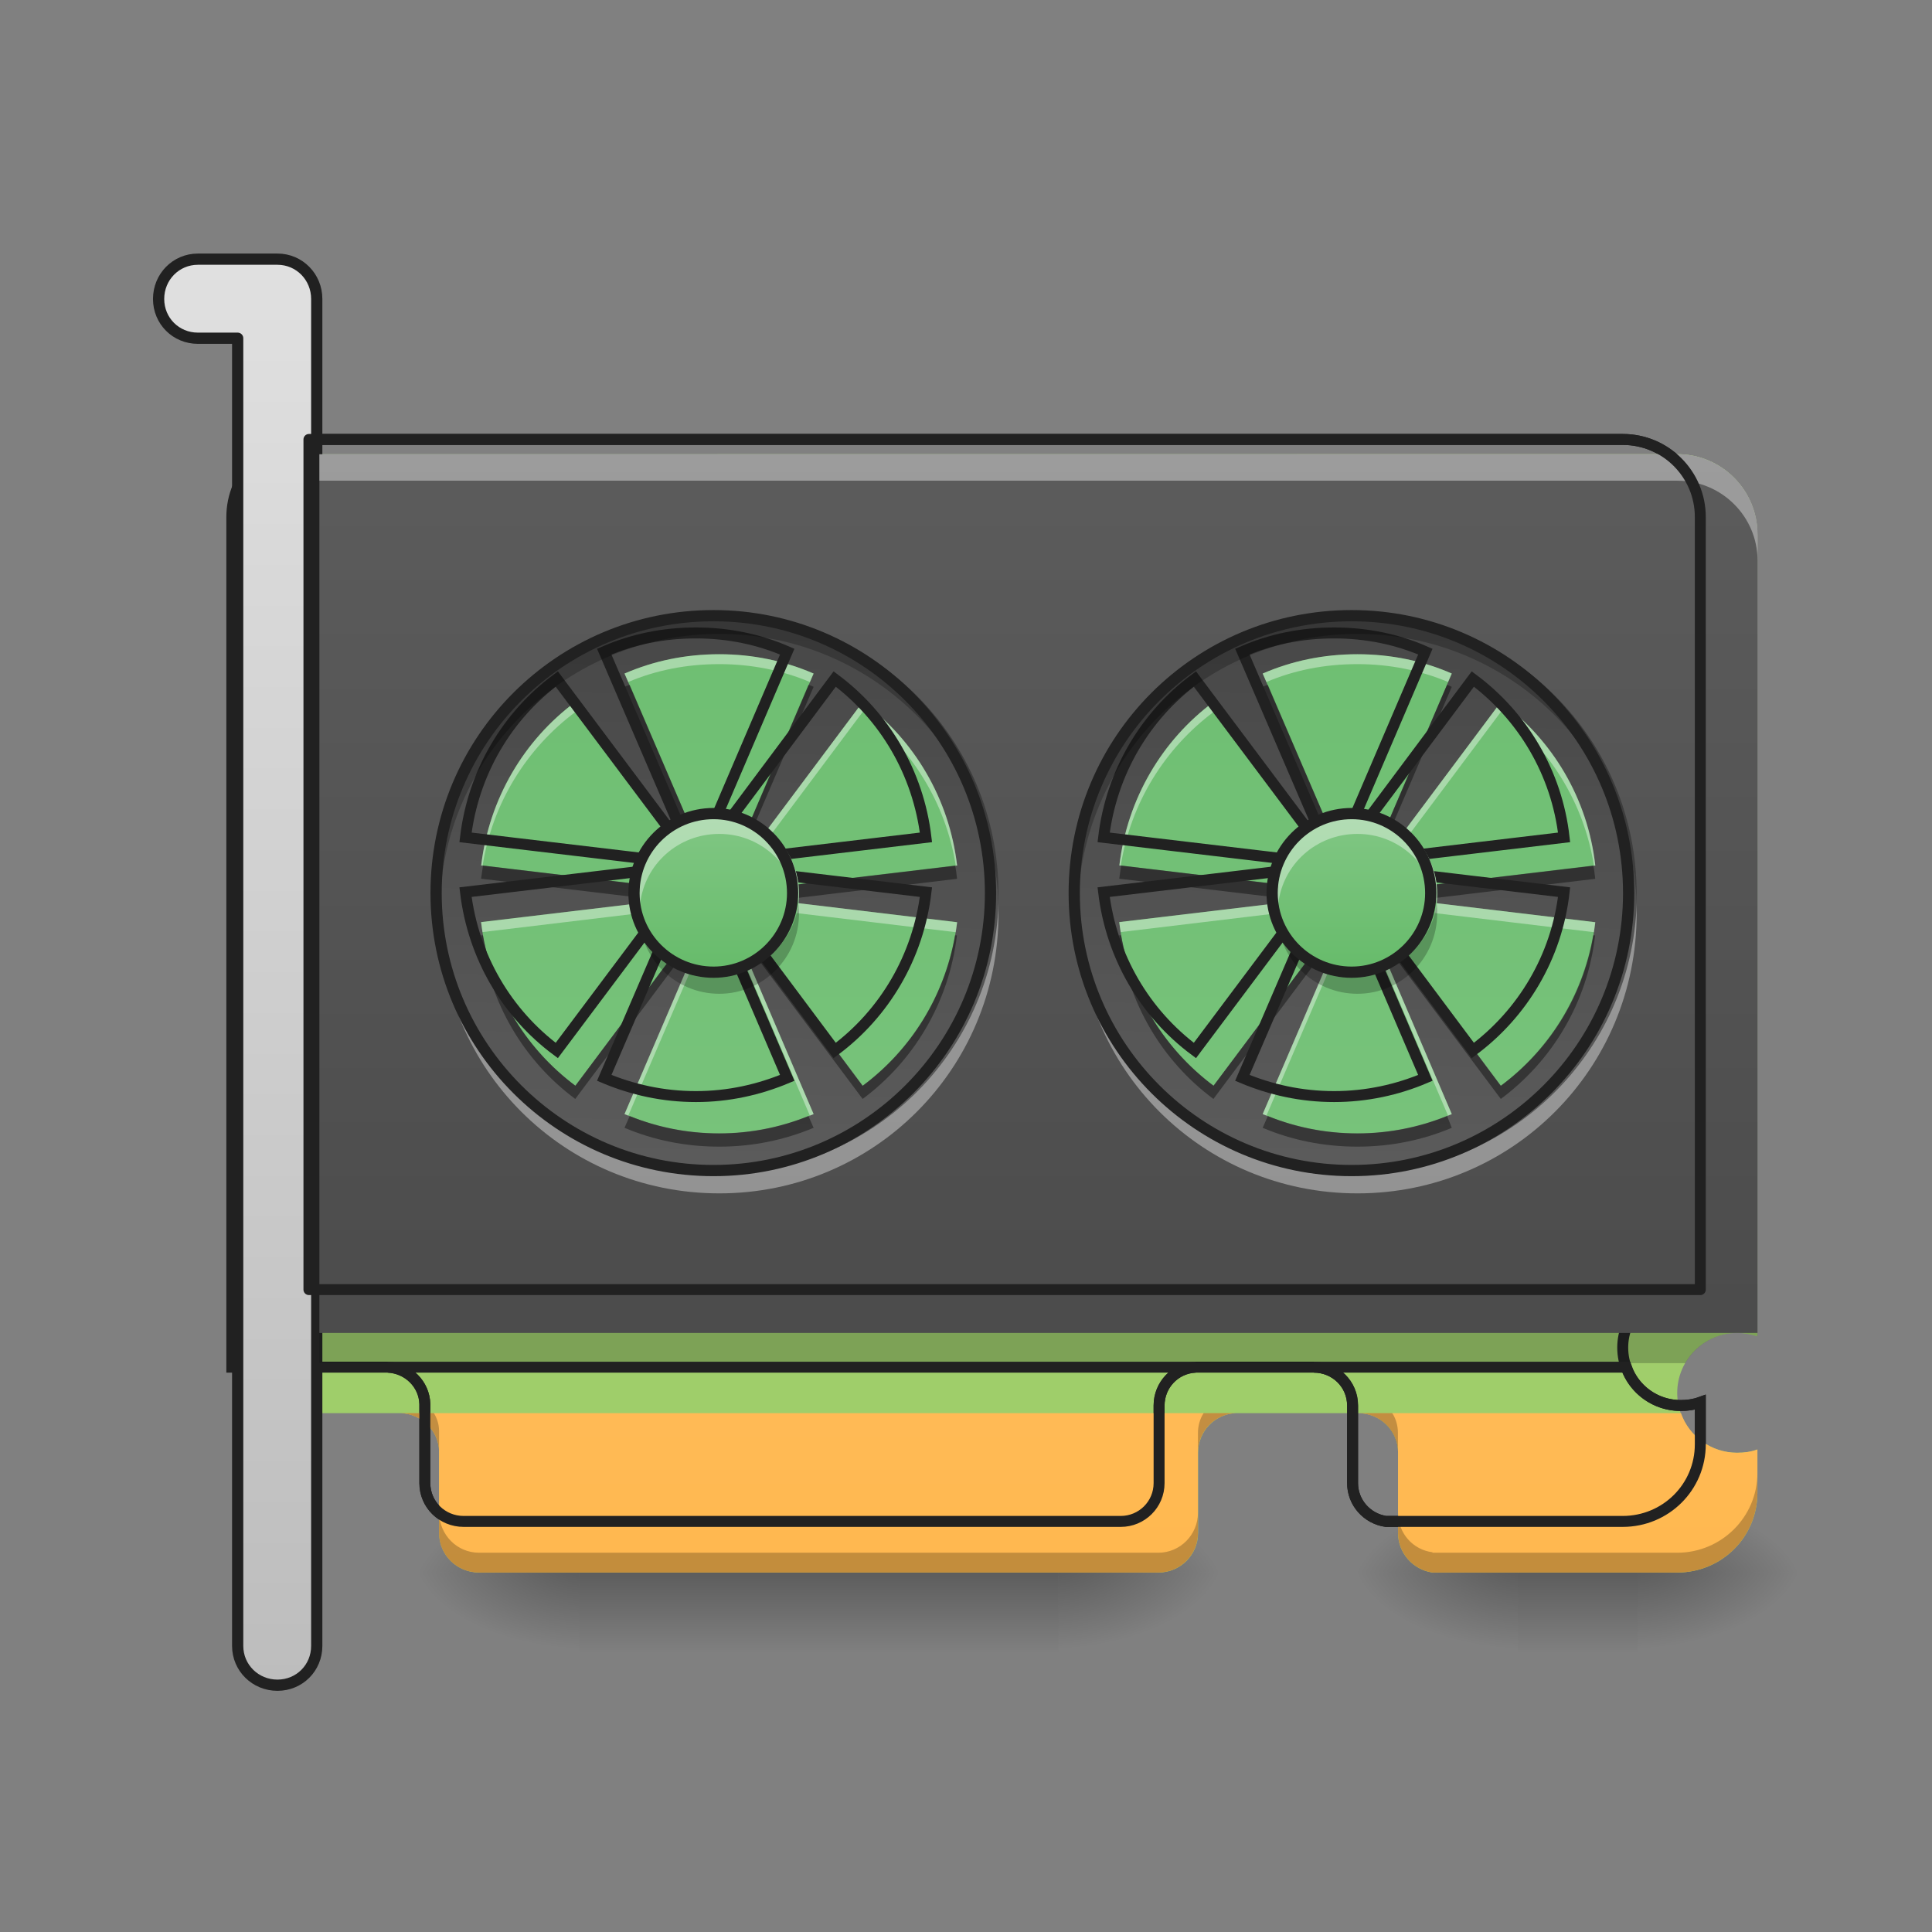 <svg height="16" viewBox="0 0 16 16" width="16" xmlns="http://www.w3.org/2000/svg" xmlns:xlink="http://www.w3.org/1999/xlink"><rect x="0" y="0" width="16" height="16" fill="#808080" stroke="none"/><linearGradient id="a"><stop offset="0" stop-opacity=".275"/><stop offset="1" stop-opacity="0"/></linearGradient><linearGradient id="b" gradientUnits="userSpaceOnUse" x1="5.458" x2="5.458" xlink:href="#a" y1="13.025" y2="13.686"/><linearGradient id="c"><stop offset="0" stop-opacity=".314"/><stop offset=".222" stop-opacity=".275"/><stop offset="1" stop-opacity="0"/></linearGradient><radialGradient id="d" cx="450.909" cy="189.579" gradientTransform="matrix(0 -.039 -.07 -0 21.931 30.805)" gradientUnits="userSpaceOnUse" r="21.167" xlink:href="#c"/><radialGradient id="e" cx="450.909" cy="189.579" gradientTransform="matrix(-0 .039 .07 0 -8.37 -4.756)" gradientUnits="userSpaceOnUse" r="21.167" xlink:href="#c"/><radialGradient id="f" cx="450.909" cy="189.579" gradientTransform="matrix(-0 -.039 .07 -0 -8.37 30.805)" gradientUnits="userSpaceOnUse" r="21.167" xlink:href="#c"/><radialGradient id="g" cx="450.909" cy="189.579" gradientTransform="matrix(0 .039 -.07 0 21.931 -4.756)" gradientUnits="userSpaceOnUse" r="21.167" xlink:href="#c"/><linearGradient id="h" gradientUnits="userSpaceOnUse" x1="13.23" x2="13.23" xlink:href="#a" y1="13.025" y2="13.686"/><radialGradient id="i" cx="450.909" cy="189.579" gradientTransform="matrix(0 -.039 -.07 -0 26.727 30.805)" gradientUnits="userSpaceOnUse" r="21.167" xlink:href="#c"/><radialGradient id="j" cx="450.909" cy="189.579" gradientTransform="matrix(-0 .039 .07 0 -.597 -4.756)" gradientUnits="userSpaceOnUse" r="21.167" xlink:href="#c"/><radialGradient id="k" cx="450.909" cy="189.579" gradientTransform="matrix(-0 -.039 .07 -0 -.597 30.805)" gradientUnits="userSpaceOnUse" r="21.167" xlink:href="#c"/><radialGradient id="l" cx="450.909" cy="189.579" gradientTransform="matrix(0 .039 -.07 0 26.727 -4.756)" gradientUnits="userSpaceOnUse" r="21.167" xlink:href="#c"/><linearGradient id="m" gradientUnits="userSpaceOnUse" x1="5.954" x2="5.954" y1="13.355" y2="3.433"><stop offset="0" stop-color="#9ccc65"/><stop offset="1" stop-color="#aed581"/></linearGradient><linearGradient id="n" gradientUnits="userSpaceOnUse" x1="84.667" x2="84.667" y1="233.5" y2="-147.5"><stop offset="0" stop-color="#bdbdbd"/><stop offset="1" stop-color="#e0e0e0"/></linearGradient><linearGradient id="o"><stop offset="0" stop-color="#424242"/><stop offset="1" stop-color="#616161"/></linearGradient><linearGradient id="p" gradientUnits="userSpaceOnUse" x1="8.6" x2="8.6" xlink:href="#o" y1="15.34" y2="1.448"/><linearGradient id="q" gradientUnits="userSpaceOnUse" x1="11.075" x2="10.91" xlink:href="#o" y1="3.763" y2="11.04"/><linearGradient id="r"><stop offset="0" stop-color="#81c784"/><stop offset="1" stop-color="#66bb6a"/></linearGradient><linearGradient id="s" gradientUnits="userSpaceOnUse" x1="11.907" x2="11.907" xlink:href="#r" y1="14.017" y2="1.448"/><linearGradient id="t" gradientUnits="userSpaceOnUse" x1="11.246" x2="11.246" xlink:href="#r" y1="6.74" y2="8.063"/><linearGradient id="u" gradientUnits="userSpaceOnUse" x1="5.954" x2="5.954" y1="13.355" y2="3.433"><stop offset="0" stop-color="#ffb74d"/><stop offset="1" stop-color="#ffcc80"/></linearGradient><linearGradient id="v" gradientUnits="userSpaceOnUse" x1="5.79" x2="5.625" xlink:href="#o" y1="3.763" y2="11.04"/><linearGradient id="w" gradientUnits="userSpaceOnUse" x1="6.622" x2="6.622" xlink:href="#r" y1="14.017" y2="1.448"/><linearGradient id="x" gradientUnits="userSpaceOnUse" x1="5.96" x2="5.96" xlink:href="#r" y1="6.74" y2="8.063"/><path d="m4.797 13.023h3.969v.664h-3.969zm0 0" fill="url(#b)"/><path d="m8.766 13.023h1.324v-.66h-1.324zm0 0" fill="url(#d)"/><path d="m4.797 13.023h-1.324v.664h1.324zm0 0" fill="url(#e)"/><path d="m4.797 13.023h-1.324v-.66h1.324zm0 0" fill="url(#f)"/><path d="m8.766 13.023h1.324v.664h-1.324zm0 0" fill="url(#g)"/><path d="m12.57 13.023h.992v.664h-.992zm0 0" fill="url(#h)"/><path d="m13.562 13.023h1.32v-.66h-1.32zm0 0" fill="url(#i)"/><path d="m12.57 13.023h-1.324v.664h1.324zm0 0" fill="url(#j)"/><path d="m12.57 13.023h-1.324v-.66h1.324zm0 0" fill="url(#k)"/><path d="m13.562 13.023h1.32v.664h-1.32zm0 0" fill="url(#l)"/><path d="m2.645 3.762c-.363 0-.66.297-.66.664v7.277h1.336c.172.008.312.145.316.316v.676c0 .184.148.328.332.328h5.625c.18 0 .328-.145.328-.328v-.664c0-.176.137-.32.312-.328h1.012c.184 0 .332.145.332.328v.664c0 .168.125.305.285.328h2.027c.367 0 .664-.293.664-.66v-.359c-.055.02-.109.027-.168.027-.273 0-.496-.219-.496-.496 0-.273.223-.496.496-.496.059 0 .113.012.168.027v-6.641c0-.367-.297-.664-.664-.664zm0 0" fill="url(#m)"/><path d="m319.812 454.917c-43.933 0-79.835 35.902-79.835 80.307v880.073h161.559c20.785.945 37.792 17.479 38.264 38.264v81.724c0 22.203 17.951 39.681 40.154 39.681h680.25c21.73 0 39.681-17.479 39.681-39.681v-80.307c0-21.258 16.534-38.736 37.792-39.681h122.351c22.203 0 40.154 17.479 40.154 39.681v80.307c0 20.313 15.117 36.847 34.485 39.681h35.43 209.744c44.405 0 80.307-35.43 80.307-79.835v-43.46c-6.614 2.362-13.227 3.307-20.313 3.307-33.068 0-59.994-26.454-59.994-59.994 0-33.068 26.927-59.994 59.994-59.994 7.086 0 13.699 1.417 20.313 3.307v-803.073c0-44.405-35.902-80.307-80.307-80.307zm0 0" fill="none" stroke="#212121" stroke-linecap="round" stroke-width="11.339" transform="scale(.008)"/><path d="m2.645 3.762c-.363 0-.66.297-.66.664v.168c0-.367.297-.664.66-.664h11.246c.367 0 .664.297.664.664v-.168c0-.367-.297-.664-.664-.664zm3.969 8.438v.496zm0 0" fill="#fff" fill-opacity=".392"/><path d="m52.87-147.506c-5.874 0-10.499 4.75-10.499 10.624s4.625 10.499 10.499 10.499h10.624v349.342c0 5.874 4.75 10.499 10.624 10.499s10.499-4.625 10.499-10.499v-359.841c0-5.874-4.625-10.624-10.499-10.624zm0 0" fill="url(#n)" stroke="#212121" stroke-linecap="round" stroke-linejoin="round" stroke-width="3" transform="matrix(.031 0 0 .031 0 6.719)"/><path d="m2.645 3.762v7.277h11.91v-6.613c0-.367-.297-.664-.664-.664zm0 0" fill="url(#p)"/><path d="m2.645 3.762v.219h11.246c.367 0 .664.297.664.66v-.215c0-.367-.297-.664-.664-.664zm0 0" fill="#fff" fill-opacity=".392"/><path d="m319.812 454.917v880.073h1440.335v-799.766c0-44.405-35.902-80.307-80.307-80.307zm0 0" fill="none" stroke="#212121" stroke-linecap="round" stroke-linejoin="round" stroke-width="11.339" transform="scale(.008)"/><path d="m2.645 11.039v.25h11.312c.086-.148.246-.25.43-.25.059 0 .113.012.168.027v-.027zm0 0" fill="#0e1113" fill-opacity=".235"/><path d="m11.242 5.086c1.277 0 2.312 1.035 2.312 2.316 0 1.277-1.035 2.316-2.312 2.316-1.281 0-2.316-1.039-2.316-2.316 0-1.281 1.035-2.316 2.316-2.316zm0 0" fill="url(#q)"/><path d="m11.242 5.418c-.281 0-.543.055-.785.16l.785 1.824.781-1.824c-.238-.105-.504-.16-.781-.16zm0 1.984 1.969-.234c-.062-.555-.355-1.039-.781-1.355zm0 0 1.188 1.59c.426-.316.719-.801.781-1.355zm0 0-.785 1.824c.242.102.504.16.785.16.277 0 .543-.059.781-.16zm0 0-1.973.234c.066.555.355 1.039.781 1.355zm0 0-1.191-1.59c-.426.316-.715.801-.781 1.355zm0 0" fill="url(#s)"/><path d="m10.5 5.672c-.016.004-.027.008-.043.016l.672 1.566.113.148zm.742 1.73.109-.148.672-1.566c-.016-.008-.027-.012-.039-.016zm0 0 .043.004.004-.012zm0 0 .023.055.004-.016zm0 0-.031.039.008.016zm0 0-.051-.008.004.012zm-1.957-.234c-.004.035-.012.074-.016.109l1.508.18.387-.047-.016-.02zm3.91 0-1.863.223-.016.02.391.047 1.504-.18c-.004-.035-.008-.074-.016-.109zm-1.996.289-.035.047.031.004.016-.035zm.082 0-.012.016.016.035.031-.004zm-.09.062-.043.004-1.098 1.469c-.395-.297-.676-.738-.766-1.246h-.016c.066.555.355 1.039.781 1.355l1.078-1.441zm.098 0 .062.141 1.078 1.441c.426-.316.719-.801.781-1.355h-.016c-.09.508-.367.949-.766 1.246l-1.098-1.469zm-.789 1.723-.043.098c.242.102.504.156.785.156.277 0 .543-.055.781-.156l-.039-.098c-.23.094-.48.145-.742.145-.266 0-.516-.051-.742-.145zm0 0" fill="#010101" fill-opacity=".392"/><path d="m11.242 5.418c-.281 0-.543.055-.785.16l.031.07c.23-.098.484-.148.754-.148.266 0 .52.051.75.148l.031-.07c-.238-.105-.504-.16-.781-.16zm-1.191.395c-.426.316-.715.801-.781 1.355h.012c.082-.52.367-.973.77-1.273l1.121 1.5.031.004-.047-.109zm2.379 0-1.105 1.477-.047.109.031-.004 1.121-1.5c.402.301.688.754.77 1.273h.012c-.062-.555-.355-1.039-.781-1.355zm-1.223 1.594-.023.004.027.031.008-.008zm.066 0-.012.027.012.008.023-.031zm-.379.035-1.625.195c.004.027.008.055.012.082l1.891-.227.012-.016zm.328 0-.004.012.023.031zm.02.043.02-.031-.004-.012zm0 0 .035.004-.004-.008zm0 0 .75 1.754c.012-.004.02-.008.031-.012l-.699-1.633zm0 0-.086.109-.699 1.633c.012.004.02.008.031.012zm0 0-.035-.004-.004.008zm.344-.043-.289.035.012.016 1.891.227c.004-.027.008-.055.012-.082zm0 0" fill="#fff" fill-opacity=".392"/><path d="m720.17 655.213c-34.013 0-65.663 6.614-94.952 19.368l94.952 220.609 94.479-220.609c-28.816-12.755-60.939-19.368-94.479-19.368zm0 239.977 238.088-28.344c-7.558-67.08-42.988-125.657-94.479-163.921zm0 0 143.608 192.265c51.491-38.264 86.921-96.841 94.479-163.921zm0 0-94.952 220.609c29.289 12.282 60.939 19.368 94.952 19.368 33.54 0 65.663-7.086 94.479-19.368zm0 0-238.56 28.344c8.031 67.08 42.988 125.657 94.479 163.921zm0 0-144.081-192.265c-51.491 38.264-86.448 96.841-94.479 163.921zm0 0" fill="none" stroke="#212121" stroke-width="11.339" transform="matrix(.008 0 0 .008 5.287 0)"/><path d="m11.242 6.738c.363 0 .66.297.66.664 0 .363-.297.66-.66.66-.367 0-.664-.297-.664-.66 0-.367.297-.664.664-.664zm0 0" fill="url(#t)"/><path d="m11.242 5.086c-1.285 0-2.316 1.031-2.316 2.316v.082c.043-1.242 1.059-2.234 2.316-2.234 1.254 0 2.27.992 2.312 2.234 0-.027 0-.055 0-.082 0-1.285-1.031-2.316-2.312-2.316zm0 0" fill-opacity=".235"/><path d="m11.242 9.883c-1.285 0-2.316-1.031-2.316-2.316 0-.027 0-.055 0-.082.043 1.242 1.059 2.234 2.316 2.234 1.254 0 2.27-.992 2.312-2.234v.082c0 1.285-1.031 2.316-2.312 2.316zm0 0" fill="#fff" fill-opacity=".392"/><path d="m190.545-52.266c40.871 0 73.993 33.122 73.993 74.118 0 40.871-33.122 74.118-73.993 74.118-40.996 0-74.118-33.247-74.118-74.118 0-40.996 33.122-74.118 74.118-74.118zm0 0" fill="none" stroke="#212121" stroke-linecap="round" stroke-linejoin="round" stroke-width="3" transform="matrix(.031 0 0 .031 5.287 6.719)"/><path d="m11.242 6.738c-.367 0-.664.297-.664.664 0 .027.004.055.008.082.039-.328.316-.578.656-.578.336 0 .613.25.656.578.004-.027.004-.055.004-.082 0-.367-.297-.664-.66-.664zm0 0" fill="#fff" fill-opacity=".392"/><path d="m11.242 8.23c-.367 0-.664-.297-.664-.664 0-.027.004-.055.008-.082.039.328.316.578.656.578.336 0 .613-.25.656-.578.004.027.004.055.004.082 0 .367-.297.664-.66.664zm0 0" fill-opacity=".235"/><path d="m190.545.604c11.624 0 21.123 9.499 21.123 21.248 0 11.624-9.499 21.123-21.123 21.123-11.749 0-21.248-9.499-21.248-21.123 0-11.749 9.499-21.248 21.248-21.248zm0 0" fill="none" stroke="#212121" stroke-linecap="round" stroke-linejoin="round" stroke-width="3" transform="matrix(.031 0 0 .031 5.287 6.719)"/><path d="m3.32 11.703c.172.008.312.145.316.316v.676c0 .184.148.328.332.328h5.625c.18 0 .328-.145.328-.328v-.664c0-.176.137-.32.312-.328zm7.926 0c.184 0 .332.145.332.328v.664c0 .168.125.305.285.328h2.027c.367 0 .664-.293.664-.66v-.359c-.055.02-.109.027-.168.027-.215 0-.398-.137-.465-.328zm0 0" fill="url(#u)"/><path d="m3.32 11.703c.172.008.312.145.316.316v-.168c0-.055-.016-.105-.043-.148zm6.648 0c-.031.047-.047.105-.047.164v.66c0 .184-.148.332-.328.332h-5.625c-.184 0-.328-.148-.332-.332v.168c0 .184.148.328.332.328h5.625c.18 0 .328-.145.328-.328v-.664c0-.176.137-.32.312-.328zm1.277 0c.184 0 .332.145.332.328v-.164c0-.059-.016-.117-.047-.164zm3.309.496c0 .363-.297.66-.664.66h-2.027v-.004c-.16-.02-.285-.156-.285-.328v.168c0 .168.125.305.285.328h2.027c.367 0 .664-.293.664-.66zm0 0" fill-opacity=".235"/><path d="m401.536 1415.298c20.785.945 37.792 17.479 38.264 38.264v81.724c0 22.203 17.951 39.681 40.154 39.681h680.25c21.73 0 39.681-17.479 39.681-39.681v-80.307c0-21.258 16.534-38.736 37.792-39.681zm958.491 0c22.203 0 40.154 17.479 40.154 39.681v80.307c0 20.313 15.117 36.847 34.485 39.681h245.173c44.405 0 80.307-35.43 80.307-79.835v-43.46c-6.614 2.362-13.227 3.307-20.313 3.307-25.982 0-48.184-16.534-56.215-39.681zm0 0" fill="none" stroke="#212121" stroke-linecap="round" stroke-width="11.339" transform="scale(.008)"/><path d="m5.957 5.086c1.277 0 2.312 1.035 2.312 2.316 0 1.277-1.035 2.316-2.312 2.316-1.281 0-2.316-1.039-2.316-2.316 0-1.281 1.035-2.316 2.316-2.316zm0 0" fill="url(#v)"/><path d="m5.957 5.418c-.281 0-.543.055-.785.16l.785 1.824.781-1.824c-.242-.105-.504-.16-.781-.16zm0 1.984 1.969-.234c-.066-.555-.355-1.039-.781-1.355zm0 0 1.188 1.59c.426-.316.715-.801.781-1.355zm0 0-.785 1.824c.242.102.504.16.785.16.277 0 .539-.059.781-.16zm0 0-1.973.234c.066.555.355 1.039.781 1.355zm0 0-1.191-1.59c-.426.316-.715.801-.781 1.355zm0 0" fill="url(#w)"/><path d="m5.215 5.672c-.016.004-.027.008-.043.016l.672 1.566.113.148zm.742 1.73.109-.148.672-1.566c-.016-.008-.027-.012-.043-.016zm0 0 .043.004.004-.012zm0 0 .023.055.004-.016zm0 0-.031.039.004.016zm0 0-.051-.008.004.012zm-1.957-.234c-.004.035-.012.074-.016.109l1.504.18.391-.047-.016-.02zm3.91 0-1.863.223-.016.02.391.047 1.504-.18c-.004-.035-.008-.074-.016-.109zm-1.996.289-.035.047.031.004.016-.035zm.082 0-.012.016.016.035.031-.004zm-.09.062-.043.004-1.098 1.469c-.395-.297-.676-.738-.766-1.246h-.016c.066.555.355 1.039.781 1.355l1.078-1.441zm.098 0 .062.141 1.078 1.441c.426-.316.715-.801.781-1.355h-.016c-.09.508-.367.949-.766 1.246l-1.098-1.469zm-.789 1.723-.043.098c.242.102.504.156.785.156.277 0 .539-.055.781-.156l-.043-.098c-.227.094-.477.145-.738.145-.266 0-.516-.051-.742-.145zm0 0" fill="#010101" fill-opacity=".392"/><path d="m5.957 5.418c-.281 0-.543.055-.785.16l.031.07c.23-.098.484-.148.754-.148.266 0 .52.051.75.148l.031-.07c-.242-.105-.504-.16-.781-.16zm-1.191.395c-.426.316-.715.801-.781 1.355h.012c.082-.52.367-.973.77-1.273l1.121 1.5.031.004-.047-.109zm2.379 0-1.105 1.477-.047.109.031-.004 1.121-1.5c.402.301.688.754.77 1.273h.012c-.066-.555-.355-1.039-.781-1.355zm-1.223 1.594-.023.004.027.031.008-.008zm.066 0-.012.027.008.008.027-.031zm-.379.035-1.625.195c.004.027.008.055.012.082l1.891-.227.012-.016zm.328 0-.004.012.023.031zm.02.043.02-.031-.004-.012zm0 0 .035.004-.004-.008zm0 0 .75 1.754c.012-.004.02-.008.031-.012l-.699-1.633zm0 0-.086.109-.699 1.633c.012.004.02.008.031.012zm0 0-.035-.004-.004.008zm.344-.043-.289.035.012.016 1.891.227c.004-.027.008-.055.012-.082zm0 0" fill="#fff" fill-opacity=".392"/><path d="m720.208 655.213c-34.013 0-65.663 6.614-94.952 19.368l94.952 220.609 94.479-220.609c-29.289-12.755-60.939-19.368-94.479-19.368zm0 239.977 238.088-28.344c-8.031-67.08-42.988-125.657-94.479-163.921zm0 0 143.608 192.265c51.491-38.264 86.448-96.841 94.479-163.921zm0 0-94.952 220.609c29.289 12.282 60.939 19.368 94.952 19.368 33.54 0 65.191-7.086 94.479-19.368zm0 0-238.56 28.344c8.031 67.08 42.988 125.657 94.479 163.921zm0 0-144.081-192.265c-51.491 38.264-86.448 96.841-94.479 163.921zm0 0" fill="none" stroke="#212121" stroke-width="11.339" transform="matrix(.008 0 0 .008 .002 0)"/><path d="m5.957 6.738c.363 0 .66.297.66.664 0 .363-.297.66-.66.66-.367 0-.664-.297-.664-.66 0-.367.297-.664.664-.664zm0 0" fill="url(#x)"/><path d="m5.957 5.086c-1.285 0-2.316 1.031-2.316 2.316v.082c.043-1.242 1.059-2.234 2.316-2.234 1.254 0 2.27.992 2.312 2.234 0-.027 0-.055 0-.082 0-1.285-1.031-2.316-2.312-2.316zm0 0" fill-opacity=".235"/><path d="m5.957 9.883c-1.285 0-2.316-1.031-2.316-2.316 0-.027 0-.055 0-.082.043 1.242 1.059 2.234 2.316 2.234 1.254 0 2.27-.992 2.312-2.234v.082c0 1.285-1.031 2.316-2.312 2.316zm0 0" fill="#fff" fill-opacity=".392"/><path d="m190.555-52.266c40.871 0 73.993 33.122 73.993 74.118 0 40.871-33.122 74.118-73.993 74.118-40.996 0-74.118-33.247-74.118-74.118 0-40.996 33.122-74.118 74.118-74.118zm0 0" fill="none" stroke="#212121" stroke-linecap="round" stroke-linejoin="round" stroke-width="3" transform="matrix(.031 0 0 .031 .002 6.719)"/><path d="m5.957 6.738c-.367 0-.664.297-.664.664 0 .027.004.055.008.082.039-.328.316-.578.656-.578.336 0 .613.25.656.578 0-.027.004-.055.004-.082 0-.367-.297-.664-.66-.664zm0 0" fill="#fff" fill-opacity=".392"/><path d="m5.957 8.23c-.367 0-.664-.297-.664-.664 0-.027.004-.055.008-.082.039.328.316.578.656.578.336 0 .613-.25.656-.578 0 .027.004.055.004.082 0 .367-.297.664-.66.664zm0 0" fill-opacity=".235"/><path d="m190.555.604c11.624 0 21.123 9.499 21.123 21.248 0 11.624-9.499 21.123-21.123 21.123-11.749 0-21.248-9.499-21.248-21.123 0-11.749 9.499-21.248 21.248-21.248zm0 0" fill="none" stroke="#212121" stroke-linecap="round" stroke-linejoin="round" stroke-width="3" transform="matrix(.031 0 0 .031 .002 6.719)"/></svg>